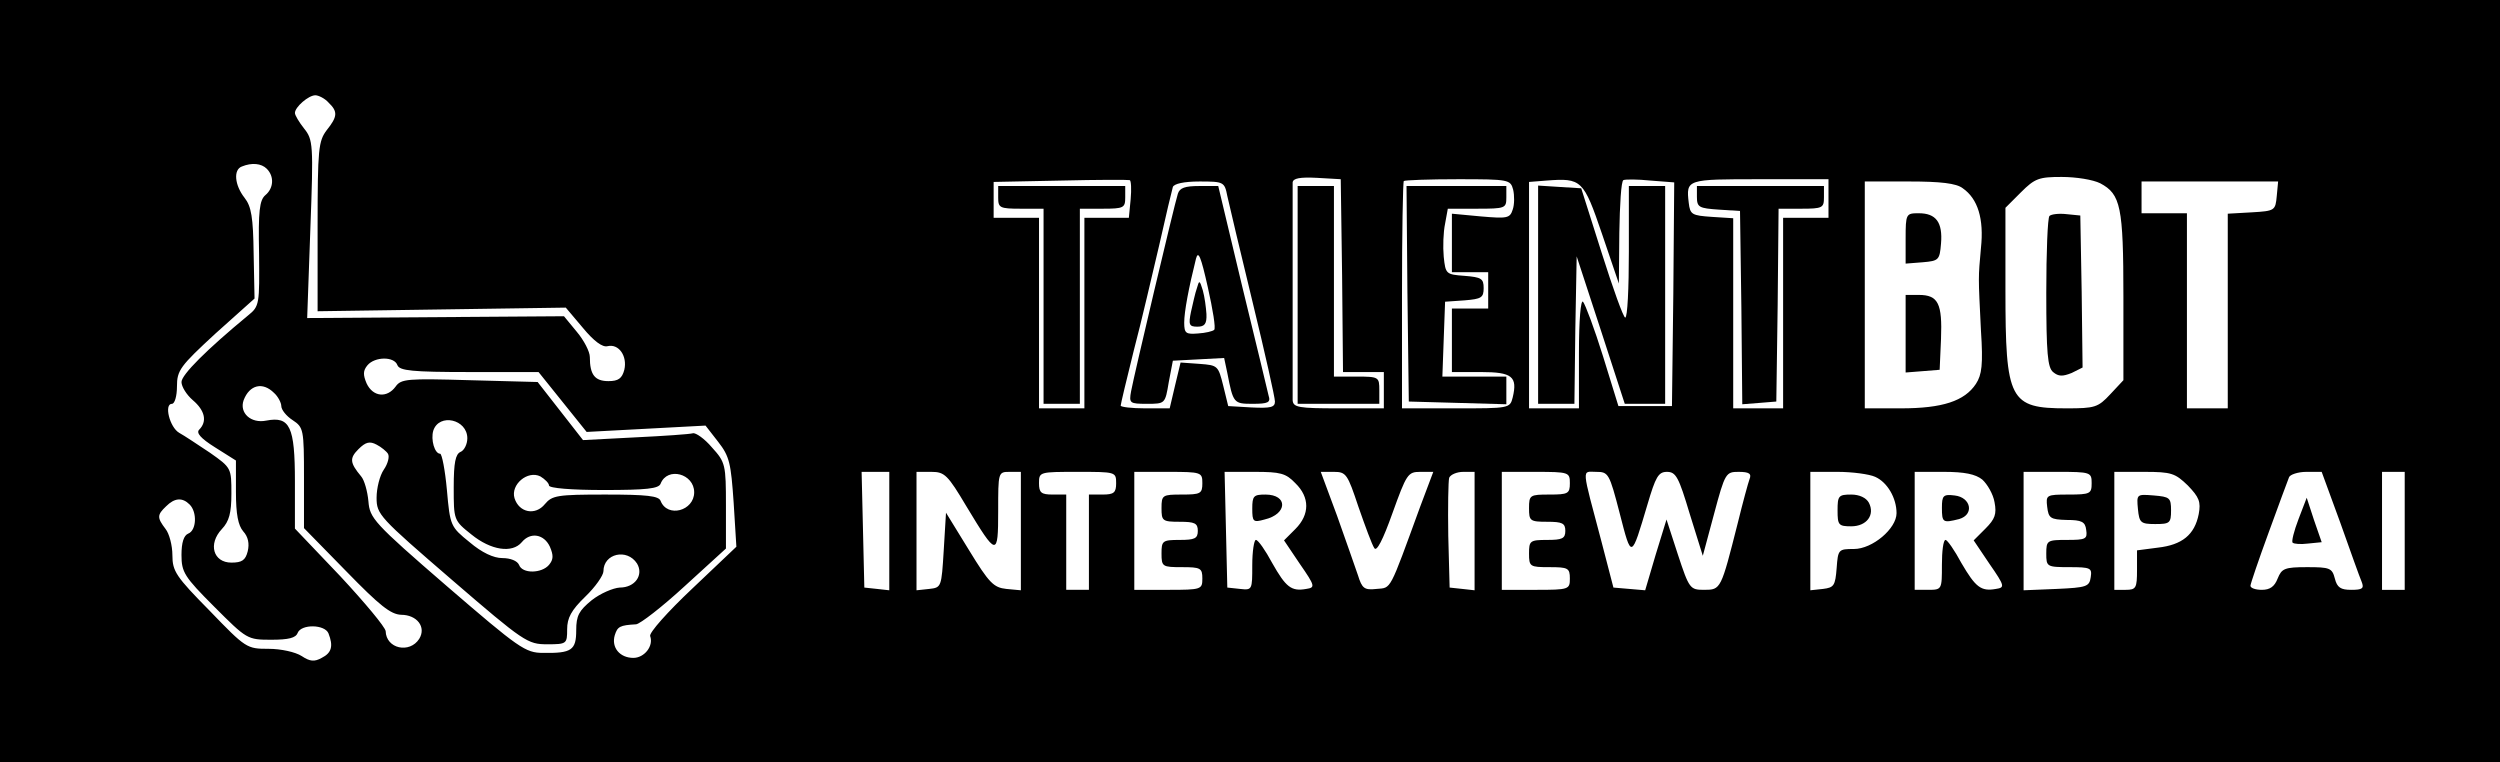 <?xml version="1.0" standalone="no"?>
<!DOCTYPE svg PUBLIC "-//W3C//DTD SVG 20010904//EN"
 "http://www.w3.org/TR/2001/REC-SVG-20010904/DTD/svg10.dtd">
<svg version="1.0" xmlns="http://www.w3.org/2000/svg"
 width="551pt" height="168pt" viewBox="0 0 551 168"
 preserveAspectRatio="xMidYMid meet">

<g transform="translate(0,168) scale(0.1,-0.1)"
fill="#000000" stroke="none">
<path d="M0 840 l0 -840 2755 0 2755 0 0 840 0 840 -2755 0 -2755 0 0 -840z
m724 614 c21 -20 20 -31 -4 -61 -18 -24 -20 -41 -20 -212 l0 -187 273 4 274 4
38 -45 c24 -29 43 -43 54 -40 25 6 44 -22 37 -52 -5 -19 -13 -25 -35 -25 -30
0 -41 14 -41 53 0 12 -13 37 -29 56 l-28 34 -283 -2 -283 -2 7 196 c7 188 6
197 -14 222 -11 14 -20 29 -20 34 0 13 30 39 45 39 7 0 21 -7 29 -16z m-136
-146 c17 -17 15 -43 -3 -58 -13 -11 -16 -35 -14 -129 1 -111 1 -116 -24 -136
-92 -76 -147 -131 -147 -147 0 -10 11 -28 25 -40 27 -23 32 -47 14 -65 -7 -7
3 -19 35 -39 l46 -29 0 -69 c0 -50 5 -74 16 -87 11 -12 14 -27 10 -44 -5 -20
-13 -25 -36 -25 -40 0 -52 41 -21 74 16 17 21 35 21 78 0 56 0 57 -47 90 -27
18 -57 38 -68 44 -21 12 -34 64 -16 64 6 0 11 17 11 38 0 36 7 45 85 117 l86
77 -2 99 c-1 80 -5 104 -20 123 -22 28 -25 62 -6 69 22 9 43 7 55 -5z m1904
-67 l-4 -41 -49 0 -49 0 0 -210 0 -210 -50 0 -50 0 0 210 0 210 -50 0 -50 0 0
40 0 39 148 3 c81 2 149 2 152 1 3 -1 4 -20 2 -42z m466 -168 l2 -213 45 0 45
0 0 -40 0 -40 -100 0 c-88 0 -100 2 -101 18 0 21 0 462 0 480 1 9 16 12 54 10
l52 -3 3 -212z m377 189 c3 -13 3 -33 -1 -44 -6 -19 -12 -20 -70 -15 l-64 6 0
-64 0 -65 40 0 40 0 0 -40 0 -40 -40 0 -40 0 0 -70 0 -70 64 0 c69 0 81 -10
70 -56 -6 -24 -8 -24 -125 -24 l-119 0 0 248 c0 137 2 251 4 253 2 2 56 4 120
4 112 0 115 -1 121 -23z m196 -98 l37 -109 1 112 c1 61 4 114 9 116 4 2 31 2
60 -1 l52 -4 -2 -246 -3 -247 -59 0 -59 0 -34 110 c-19 61 -39 114 -44 120 -5
5 -9 -39 -9 -113 l0 -122 -55 0 -55 0 0 249 0 250 38 3 c78 6 82 2 123 -118z
m499 79 l0 -43 -50 0 -50 0 0 -210 0 -210 -55 0 -55 0 0 209 0 210 -47 3 c-44
3 -48 5 -51 31 -6 52 -5 52 157 52 l151 0 0 -42z m599 33 c45 -24 51 -51 51
-250 l0 -184 -29 -31 c-27 -29 -34 -31 -96 -31 -126 0 -135 17 -135 261 l0
181 34 34 c31 31 40 34 90 34 32 0 69 -6 85 -14z m-1924 -28 c4 -18 29 -124
56 -235 27 -111 49 -209 49 -218 0 -13 -10 -15 -52 -13 l-51 3 -11 45 c-11 44
-12 45 -52 48 l-42 3 -12 -50 -12 -51 -54 0 c-30 0 -54 3 -54 6 0 3 13 58 29
122 17 64 41 169 56 232 14 63 28 121 30 128 3 7 24 12 59 12 53 0 55 -1 61
-32z m1621 17 c33 -23 47 -67 40 -132 -6 -67 -6 -59 0 -181 5 -76 2 -98 -11
-118 -25 -38 -74 -54 -165 -54 l-80 0 0 250 0 250 98 0 c69 0 104 -4 118 -15z
m692 -17 c-3 -32 -4 -33 -55 -36 l-53 -3 0 -215 0 -214 -45 0 -45 0 0 215 0
215 -50 0 -50 0 0 35 0 35 151 0 150 0 -3 -32z m-4142 -373 c5 -12 32 -15 158
-15 l153 0 53 -66 53 -66 131 7 131 7 28 -36 c25 -32 28 -47 34 -134 l6 -97
-98 -93 c-53 -50 -95 -97 -92 -104 8 -22 -13 -48 -37 -48 -30 0 -49 23 -41 50
6 19 11 22 47 24 9 1 57 38 107 84 l91 83 0 94 c0 91 -1 96 -31 129 -16 19
-36 33 -42 31 -7 -2 -64 -6 -127 -9 l-115 -6 -50 64 -50 64 -150 4 c-137 4
-151 3 -163 -14 -19 -26 -50 -23 -64 7 -8 19 -8 28 2 40 16 19 59 20 66 0z
m-272 -61 c9 -8 16 -22 16 -29 0 -8 11 -22 25 -31 24 -16 25 -20 25 -127 l0
-111 93 -95 c74 -76 98 -95 121 -96 35 0 56 -27 40 -53 -21 -33 -73 -22 -74
17 -1 9 -46 63 -100 121 l-100 105 0 104 c0 121 -11 144 -63 134 -34 -7 -60
17 -50 45 13 34 42 41 67 16z m426 -100 c0 -13 -7 -27 -15 -30 -11 -5 -15 -23
-15 -78 0 -72 0 -73 39 -104 43 -35 90 -42 111 -17 19 23 49 18 62 -10 8 -19
8 -28 -2 -40 -16 -19 -59 -20 -66 0 -4 9 -19 15 -37 15 -19 0 -45 12 -72 35
-42 34 -43 36 -50 115 -4 44 -11 80 -15 80 -12 0 -21 31 -15 51 13 39 75 25
75 -17z m-175 -34 c4 -6 0 -22 -9 -35 -9 -13 -16 -41 -16 -62 0 -37 6 -43 166
-181 159 -137 167 -142 210 -142 43 0 44 1 44 33 0 25 9 42 40 72 22 21 40 47
40 56 0 39 52 51 74 17 15 -25 -4 -53 -38 -53 -15 -1 -43 -13 -62 -28 -28 -23
-34 -34 -34 -66 0 -44 -10 -51 -73 -50 -39 0 -53 10 -212 147 -162 140 -170
150 -173 187 -2 22 -9 47 -16 55 -25 30 -26 40 -6 60 16 16 25 18 40 10 10 -5
22 -15 25 -20z m355 -70 c0 -6 50 -10 120 -10 95 0 122 3 126 14 15 38 74 22
74 -19 0 -41 -59 -57 -74 -19 -4 11 -30 14 -122 14 -106 0 -117 -2 -133 -21
-21 -26 -57 -19 -67 13 -9 30 29 62 57 48 10 -6 19 -15 19 -20z m750 -101 l0
-130 -27 3 -28 3 -3 128 -3 127 31 0 30 0 0 -131z m170 55 c67 -111 70 -112
70 -10 0 85 0 86 25 86 l25 0 0 -131 0 -130 -32 3 c-28 3 -38 13 -82 85 l-51
83 -5 -83 c-5 -81 -5 -82 -32 -85 l-28 -3 0 130 0 131 33 0 c29 0 36 -7 77
-76z m330 51 c0 -21 -5 -25 -30 -25 l-30 0 0 -105 0 -105 -25 0 -25 0 0 105 0
105 -30 0 c-25 0 -30 4 -30 25 0 25 1 25 85 25 84 0 85 0 85 -25z m190 0 c0
-23 -4 -25 -45 -25 -43 0 -45 -1 -45 -30 0 -28 2 -30 40 -30 33 0 40 -3 40
-20 0 -17 -7 -20 -40 -20 -38 0 -40 -2 -40 -30 0 -29 2 -30 45 -30 41 0 45 -2
45 -25 0 -24 -2 -25 -75 -25 l-75 0 0 130 0 130 75 0 c73 0 75 -1 75 -25z
m205 0 c32 -31 32 -69 0 -101 l-25 -25 35 -52 c34 -49 34 -52 14 -55 -33 -6
-45 4 -75 57 -15 28 -31 51 -36 51 -4 0 -8 -25 -8 -56 0 -54 0 -55 -27 -52
l-28 3 -3 128 -3 127 66 0 c57 0 69 -3 90 -25z m139 -52 c15 -43 30 -84 35
-91 5 -9 19 18 40 77 31 86 34 91 61 91 l29 0 -29 -77 c-69 -189 -63 -178 -96
-181 -27 -3 -32 1 -41 30 -6 18 -27 77 -46 131 l-36 97 29 0 c27 0 30 -5 54
-77z m256 -54 l0 -130 -27 3 -28 3 -3 114 c-1 63 0 121 2 128 3 7 17 13 31 13
l25 0 0 -131z m210 106 c0 -23 -4 -25 -45 -25 -43 0 -45 -1 -45 -30 0 -28 2
-30 40 -30 33 0 40 -3 40 -20 0 -17 -7 -20 -40 -20 -38 0 -40 -2 -40 -30 0
-29 2 -30 45 -30 41 0 45 -2 45 -25 0 -24 -2 -25 -75 -25 l-75 0 0 130 0 130
75 0 c73 0 75 -1 75 -25z m110 -67 c26 -101 25 -101 61 20 18 61 24 72 43 72
20 0 26 -12 50 -92 l29 -93 25 93 c24 90 26 92 54 92 23 0 29 -4 24 -16 -3 -8
-15 -52 -26 -97 -37 -146 -37 -147 -74 -147 -31 0 -33 2 -58 78 l-25 77 -24
-78 -23 -78 -35 3 -35 3 -26 100 c-45 170 -44 155 -12 155 27 0 29 -3 52 -92z
m563 81 c27 -12 47 -47 47 -80 0 -34 -53 -79 -94 -79 -34 0 -35 -1 -38 -42 -3
-39 -6 -43 -30 -46 l-28 -3 0 130 0 131 60 0 c32 0 70 -5 83 -11z m236 -6 c11
-10 24 -32 27 -50 5 -26 1 -37 -20 -58 l-26 -26 35 -52 c34 -49 34 -52 14 -55
-33 -6 -45 4 -76 57 -15 28 -31 51 -35 51 -5 0 -8 -25 -8 -55 0 -54 0 -55 -30
-55 l-30 0 0 130 0 130 64 0 c46 0 70 -5 85 -17z m241 -8 c0 -23 -3 -25 -51
-25 -49 0 -50 -1 -47 -27 3 -25 7 -28 43 -29 33 0 41 -4 43 -22 3 -20 -1 -22
-42 -22 -44 0 -46 -1 -46 -30 0 -29 1 -30 51 -30 47 0 50 -2 47 -22 -3 -21 -9
-23 -75 -26 l-73 -3 0 131 0 130 75 0 c73 0 75 -1 75 -25z m212 -5 c25 -26 29
-36 24 -63 -9 -46 -37 -68 -90 -74 l-46 -6 0 -43 c0 -40 -2 -44 -25 -44 l-25
0 0 130 0 130 66 0 c60 0 68 -3 96 -30z m336 -82 c22 -62 43 -121 47 -130 6
-15 2 -18 -23 -18 -23 0 -31 5 -36 25 -6 23 -11 25 -61 25 -50 0 -56 -3 -65
-25 -7 -18 -17 -25 -35 -25 -14 0 -25 4 -25 9 0 4 18 57 40 117 22 60 42 115
45 122 2 6 20 12 38 12 l34 0 41 -112z m142 -18 l0 -130 -25 0 -25 0 0 130 0
130 25 0 25 0 0 -130z m-4882 58 c17 -17 15 -57 -3 -64 -10 -4 -15 -20 -15
-47 0 -38 6 -48 72 -114 72 -72 73 -73 126 -73 38 0 54 4 58 15 8 20 60 19 68
-1 11 -28 7 -43 -15 -54 -16 -9 -26 -8 -44 4 -14 9 -46 16 -73 16 -48 0 -50 1
-130 84 -74 75 -82 87 -82 122 0 22 -7 48 -15 58 -19 25 -19 31 1 50 19 19 36
20 52 4z"/>
<path d="M2200 1245 c0 -23 3 -25 50 -25 l50 0 0 -215 0 -215 40 0 40 0 0 215
0 215 50 0 c47 0 50 2 50 25 l0 25 -140 0 -140 0 0 -25z"/>
<path d="M2860 1030 l0 -240 90 0 90 0 0 30 c0 29 -1 30 -50 30 l-50 0 0 210
0 210 -40 0 -40 0 0 -240z"/>
<path d="M3102 1033 l3 -238 108 -3 107 -3 0 31 0 30 -70 0 -71 0 3 83 3 82
43 3 c37 3 42 6 42 27 0 21 -5 24 -42 27 -41 3 -42 4 -46 42 -2 22 -1 54 3 73
l6 33 64 0 c63 0 65 1 65 25 l0 25 -110 0 -110 0 2 -237z"/>
<path d="M3390 1031 l0 -241 40 0 40 0 2 163 3 162 53 -162 53 -163 44 0 45 0
0 240 0 240 -40 0 -40 0 0 -145 c0 -80 -3 -145 -8 -145 -4 0 -27 64 -52 143
l-45 142 -48 3 -47 3 0 -240z"/>
<path d="M3740 1246 c0 -23 5 -25 48 -28 l47 -3 3 -213 2 -213 38 3 37 3 3
213 2 212 50 0 c47 0 50 2 50 25 l0 25 -140 0 -140 0 0 -24z"/>
<path d="M4517 1204 c-4 -4 -7 -80 -7 -169 0 -134 3 -165 15 -175 12 -10 21
-10 41 -2 l24 12 -2 167 -3 168 -30 3 c-17 2 -34 0 -38 -4z"/>
<path d="M2596 1253 c-8 -25 -97 -402 -103 -435 -5 -27 -3 -28 35 -28 40 0 40
0 48 48 l9 47 57 3 56 3 7 -33 c13 -67 14 -68 56 -68 34 0 40 3 35 18 -2 9
-28 117 -58 240 l-53 222 -42 0 c-31 0 -43 -4 -47 -17z m80 -300 c-3 -3 -19
-7 -36 -8 -26 -2 -30 0 -30 24 0 24 10 77 26 141 5 19 11 4 26 -63 11 -49 18
-91 14 -94z"/>
<path d="M2638 1045 c-4 -11 -9 -35 -13 -52 -6 -29 -4 -33 14 -33 16 0 21 6
20 28 -1 15 -4 38 -8 52 -7 23 -8 23 -13 5z"/>
<path d="M4200 1154 l0 -55 38 3 c35 3 37 5 40 41 4 47 -11 67 -49 67 -28 0
-29 -1 -29 -56z"/>
<path d="M4200 944 l0 -85 38 3 37 3 3 68 c3 78 -6 97 -49 97 l-29 0 0 -86z"/>
<path d="M2760 559 c0 -29 2 -31 27 -24 51 12 52 55 2 55 -26 0 -29 -3 -29
-31z"/>
<path d="M4050 555 c0 -32 2 -35 30 -35 34 0 53 25 39 52 -6 11 -21 18 -39 18
-28 0 -30 -3 -30 -35z"/>
<path d="M4280 561 c0 -33 2 -34 38 -25 34 10 26 48 -10 52 -25 3 -28 0 -28
-27z"/>
<path d="M4712 558 c3 -30 6 -33 38 -33 32 0 35 2 35 30 0 28 -3 30 -38 33
-38 3 -38 3 -35 -30z"/>
<path d="M5066 536 c-10 -26 -16 -50 -13 -52 3 -3 18 -4 34 -2 l30 3 -17 49
-16 49 -18 -47z"/>
</g>
</svg>
